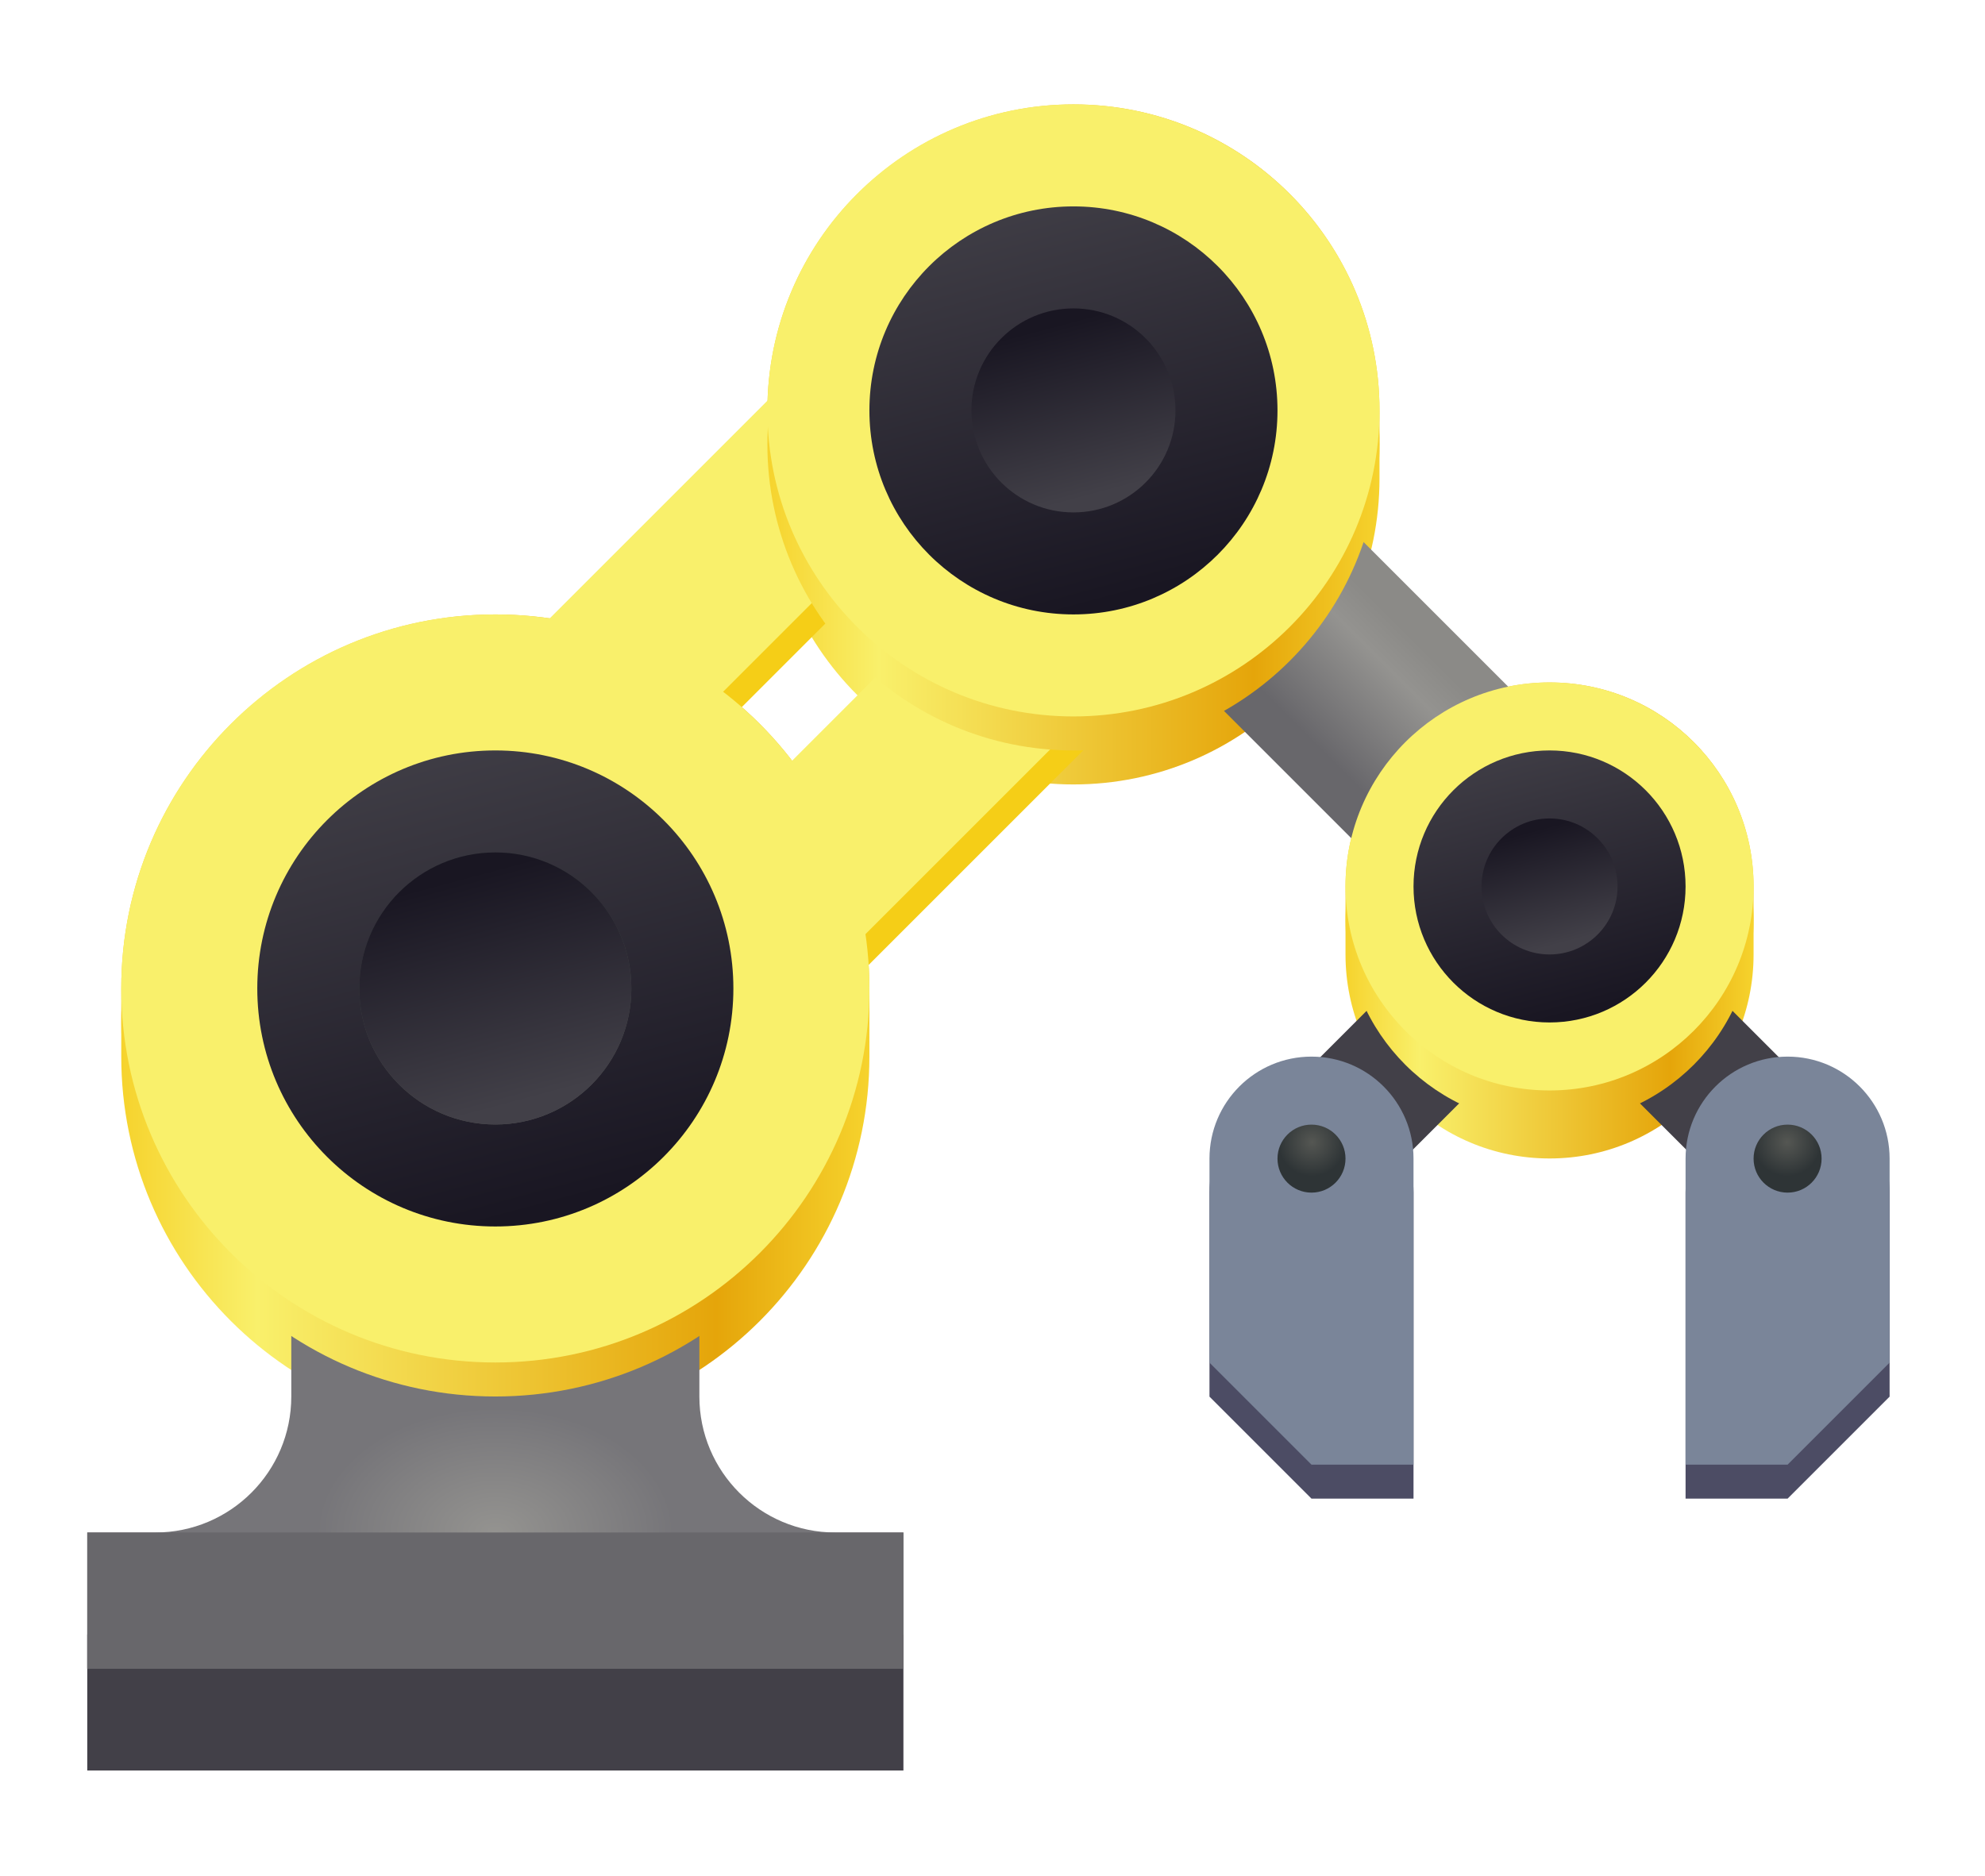 <svg width="91" height="86" viewBox="0 0 91 86" fill="none" xmlns="http://www.w3.org/2000/svg">
<g filter="url(#filter0_d_32_608)">
<path d="M81.95 46.004C84.533 46.004 86.627 48.098 86.627 50.681V60.035L81.95 64.712H77.273V50.681C77.273 48.098 79.367 46.004 81.95 46.004ZM60.124 46.004C57.541 46.004 55.447 48.098 55.447 50.681V60.035L60.124 64.712H64.801V50.681C64.801 48.098 62.707 46.004 60.124 46.004Z" fill="#4C4C64"/>
<path d="M80.391 36.643C80.391 31.477 76.203 27.289 71.037 27.289C65.871 27.289 61.683 31.477 61.683 36.643V39.761C61.683 44.927 65.871 49.115 71.037 49.115C76.203 49.115 80.391 44.927 80.391 39.761V36.643Z" fill="url(#paint0_linear_32_608)"/>
<path d="M63.242 14.817C63.242 7.068 56.96 0.786 49.211 0.786C41.462 0.786 35.18 7.068 35.18 14.817V17.935C35.18 25.684 41.462 31.966 49.211 31.966C56.96 31.966 63.242 25.684 63.242 17.935V14.817Z" fill="url(#paint1_linear_32_608)"/>
<path d="M39.857 41.32C39.857 31.849 32.179 24.171 22.708 24.171C13.237 24.171 5.559 31.849 5.559 41.32V44.438C5.559 53.91 13.237 61.587 22.708 61.587C32.179 61.587 39.857 53.91 39.857 44.438V41.32Z" fill="url(#paint2_linear_32_608)"/>
<path d="M46.361 10.408L15.181 41.588L24 50.407L55.18 19.227L46.361 10.408Z" stroke="#F5CE17" stroke-width="8"/>
<path d="M4 70.941H41.416V77.177H4V70.941Z" fill="#424048"/>
<path d="M13.354 35.084V60.028C13.354 63.472 10.562 66.264 7.118 66.264H4V72.5H41.416V66.264H38.298C34.854 66.264 32.062 63.472 32.062 60.028V35.084H13.354Z" fill="url(#paint3_radial_32_608)"/>
<path d="M4 66.264H41.416V72.5H4V66.264Z" fill="#68676B"/>
<path d="M58.565 50.674L71.037 38.202L83.509 50.674" stroke="#424048" stroke-width="6"/>
<path d="M71.037 47.556C76.203 47.556 80.391 43.368 80.391 38.202C80.391 33.036 76.203 28.848 71.037 28.848C65.871 28.848 61.683 33.036 61.683 38.202C61.683 43.368 65.871 47.556 71.037 47.556Z" fill="url(#paint4_linear_32_608)"/>
<path d="M81.95 44.445C84.533 44.445 86.627 46.539 86.627 49.122V58.476L81.95 63.153H77.273V49.122C77.273 46.539 79.367 44.445 81.95 44.445Z" fill="#7A8599"/>
<path d="M46.361 8.849L15.181 40.029L24 48.848L55.18 17.668L46.361 8.849Z" stroke="#F9F06B" stroke-width="8"/>
<path d="M22.708 60.028C32.179 60.028 39.857 52.35 39.857 42.879C39.857 33.408 32.179 25.73 22.708 25.73C13.237 25.73 5.559 33.408 5.559 42.879C5.559 52.35 13.237 60.028 22.708 60.028Z" fill="url(#paint5_linear_32_608)"/>
<path d="M22.708 58.469C32.179 58.469 39.857 50.791 39.857 41.32C39.857 31.849 32.179 24.171 22.708 24.171C13.237 24.171 5.559 31.849 5.559 41.32C5.559 50.791 13.237 58.469 22.708 58.469Z" fill="#F9F06B"/>
<path d="M74.35 39.762L49.406 14.818" stroke="url(#paint6_linear_32_608)" stroke-width="10"/>
<path d="M49.211 30.407C56.96 30.407 63.242 24.125 63.242 16.376C63.242 8.627 56.96 2.345 49.211 2.345C41.462 2.345 35.18 8.627 35.18 16.376C35.18 24.125 41.462 30.407 49.211 30.407Z" fill="url(#paint7_linear_32_608)"/>
<path d="M49.211 28.848C56.96 28.848 63.242 22.567 63.242 14.817C63.242 7.068 56.96 0.786 49.211 0.786C41.462 0.786 35.18 7.068 35.18 14.817C35.18 22.567 41.462 28.848 49.211 28.848Z" fill="#F9F06B"/>
<path d="M71.037 45.997C76.203 45.997 80.391 41.809 80.391 36.643C80.391 31.477 76.203 27.289 71.037 27.289C65.871 27.289 61.683 31.477 61.683 36.643C61.683 41.809 65.871 45.997 71.037 45.997Z" fill="#F9F06B"/>
<path d="M49.211 24.171C54.377 24.171 58.565 19.983 58.565 14.817C58.565 9.651 54.377 5.463 49.211 5.463C44.045 5.463 39.857 9.651 39.857 14.817C39.857 19.983 44.045 24.171 49.211 24.171Z" fill="url(#paint8_linear_32_608)"/>
<path d="M22.708 52.233C28.735 52.233 33.621 47.347 33.621 41.32C33.621 35.293 28.735 30.407 22.708 30.407C16.681 30.407 11.795 35.293 11.795 41.32C11.795 47.347 16.681 52.233 22.708 52.233Z" fill="url(#paint9_linear_32_608)"/>
<path d="M22.708 47.556C26.152 47.556 28.944 44.764 28.944 41.32C28.944 37.876 26.152 35.084 22.708 35.084C19.264 35.084 16.472 37.876 16.472 41.32C16.472 44.764 19.264 47.556 22.708 47.556Z" fill="url(#paint10_linear_32_608)"/>
<path d="M22.708 47.556C26.152 47.556 28.944 44.764 28.944 41.32C28.944 37.876 26.152 35.084 22.708 35.084C19.264 35.084 16.472 37.876 16.472 41.32C16.472 44.764 19.264 47.556 22.708 47.556Z" fill="url(#paint11_linear_32_608)"/>
<path d="M49.211 19.494C51.794 19.494 53.888 17.4 53.888 14.817C53.888 12.234 51.794 10.14 49.211 10.14C46.628 10.14 44.534 12.234 44.534 14.817C44.534 17.4 46.628 19.494 49.211 19.494Z" fill="url(#paint12_linear_32_608)"/>
<path d="M71.037 42.879C74.481 42.879 77.273 40.087 77.273 36.643C77.273 33.199 74.481 30.407 71.037 30.407C67.593 30.407 64.801 33.199 64.801 36.643C64.801 40.087 67.593 42.879 71.037 42.879Z" fill="url(#paint13_linear_32_608)"/>
<path d="M71.037 39.761C72.759 39.761 74.155 38.365 74.155 36.643C74.155 34.921 72.759 33.525 71.037 33.525C69.315 33.525 67.919 34.921 67.919 36.643C67.919 38.365 69.315 39.761 71.037 39.761Z" fill="url(#paint14_linear_32_608)"/>
<path d="M81.95 50.681C82.811 50.681 83.509 49.983 83.509 49.122C83.509 48.261 82.811 47.563 81.95 47.563C81.089 47.563 80.391 48.261 80.391 49.122C80.391 49.983 81.089 50.681 81.95 50.681Z" fill="url(#paint15_radial_32_608)"/>
<path d="M60.124 44.445C57.541 44.445 55.447 46.539 55.447 49.122V58.476L60.124 63.153H64.801V49.122C64.801 46.539 62.707 44.445 60.124 44.445Z" fill="#7A8599"/>
<path d="M60.124 50.681C59.263 50.681 58.565 49.983 58.565 49.122C58.565 48.261 59.263 47.563 60.124 47.563C60.985 47.563 61.683 48.261 61.683 49.122C61.683 49.983 60.985 50.681 60.124 50.681Z" fill="url(#paint16_radial_32_608)"/>
</g>
<defs>
<filter id="filter0_d_32_608" x="0" y="0.786" width="90.627" height="84.391" filterUnits="userSpaceOnUse" color-interpolation-filters="sRGB">
<feFlood flood-opacity="0" result="BackgroundImageFix"/>
<feColorMatrix in="SourceAlpha" type="matrix" values="0 0 0 0 0 0 0 0 0 0 0 0 0 0 0 0 0 0 127 0" result="hardAlpha"/>
<feOffset dy="4"/>
<feGaussianBlur stdDeviation="2"/>
<feComposite in2="hardAlpha" operator="out"/>
<feColorMatrix type="matrix" values="0 0 0 0 0 0 0 0 0 0 0 0 0 0 0 0 0 0 0.15 0"/>
<feBlend mode="normal" in2="BackgroundImageFix" result="effect1_dropShadow_32_608"/>
<feBlend mode="normal" in="SourceGraphic" in2="effect1_dropShadow_32_608" result="shape"/>
</filter>
<linearGradient id="paint0_linear_32_608" x1="61.683" y1="38.202" x2="80.391" y2="38.202" gradientUnits="userSpaceOnUse">
<stop stop-color="#F6D32D"/>
<stop offset="0.182" stop-color="#F9F06B"/>
<stop offset="0.795" stop-color="#E5A50A"/>
<stop offset="1" stop-color="#F6D32D"/>
</linearGradient>
<linearGradient id="paint1_linear_32_608" x1="35.18" y1="16.376" x2="63.242" y2="16.376" gradientUnits="userSpaceOnUse">
<stop stop-color="#F6D32D"/>
<stop offset="0.182" stop-color="#F9F06B"/>
<stop offset="0.795" stop-color="#E5A50A"/>
<stop offset="1" stop-color="#F6D32D"/>
</linearGradient>
<linearGradient id="paint2_linear_32_608" x1="5.559" y1="42.879" x2="39.857" y2="42.879" gradientUnits="userSpaceOnUse">
<stop stop-color="#F6D32D"/>
<stop offset="0.182" stop-color="#F9F06B"/>
<stop offset="0.795" stop-color="#E5A50A"/>
<stop offset="1" stop-color="#F6D32D"/>
</linearGradient>
<radialGradient id="paint3_radial_32_608" cx="0" cy="0" r="1" gradientUnits="userSpaceOnUse" gradientTransform="translate(22.708 66.264) scale(8.185 5.729)">
<stop stop-color="#949390"/>
<stop offset="1" stop-color="#767579"/>
</radialGradient>
<linearGradient id="paint4_linear_32_608" x1="61.683" y1="38.202" x2="80.391" y2="38.202" gradientUnits="userSpaceOnUse">
<stop stop-color="#F6D32D"/>
<stop offset="0.182" stop-color="#F9F06B"/>
<stop offset="0.795" stop-color="#E5A50A"/>
<stop offset="1" stop-color="#F6D32D"/>
</linearGradient>
<linearGradient id="paint5_linear_32_608" x1="5.559" y1="42.879" x2="39.857" y2="42.879" gradientUnits="userSpaceOnUse">
<stop stop-color="#F6D32D"/>
<stop offset="0.182" stop-color="#F9F06B"/>
<stop offset="0.795" stop-color="#E5A50A"/>
<stop offset="1" stop-color="#F6D32D"/>
</linearGradient>
<linearGradient id="paint6_linear_32_608" x1="59.669" y1="29.498" x2="64.328" y2="24.84" gradientUnits="userSpaceOnUse">
<stop stop-color="#68676B"/>
<stop offset="0.733" stop-color="#949390"/>
<stop offset="1" stop-color="#8B8A87"/>
</linearGradient>
<linearGradient id="paint7_linear_32_608" x1="35.18" y1="16.376" x2="63.242" y2="16.376" gradientUnits="userSpaceOnUse">
<stop stop-color="#F6D32D"/>
<stop offset="0.182" stop-color="#F9F06B"/>
<stop offset="0.795" stop-color="#E5A50A"/>
<stop offset="1" stop-color="#F6D32D"/>
</linearGradient>
<linearGradient id="paint8_linear_32_608" x1="51.505" y1="23.381" x2="46.334" y2="4.082" gradientUnits="userSpaceOnUse">
<stop stop-color="#191622"/>
<stop offset="1" stop-color="#424048"/>
</linearGradient>
<linearGradient id="paint9_linear_32_608" x1="25.385" y1="51.311" x2="19.352" y2="28.796" gradientUnits="userSpaceOnUse">
<stop stop-color="#191622"/>
<stop offset="1" stop-color="#424048"/>
</linearGradient>
<linearGradient id="paint10_linear_32_608" x1="21.326" y1="36.161" x2="24.09" y2="46.48" gradientUnits="userSpaceOnUse">
<stop stop-color="#2E3436"/>
<stop offset="1" stop-color="#555753"/>
</linearGradient>
<linearGradient id="paint11_linear_32_608" x1="21.326" y1="36.161" x2="24.09" y2="46.48" gradientUnits="userSpaceOnUse">
<stop stop-color="#191622"/>
<stop offset="1" stop-color="#424048"/>
</linearGradient>
<linearGradient id="paint12_linear_32_608" x1="48.174" y1="10.948" x2="50.248" y2="18.687" gradientUnits="userSpaceOnUse">
<stop stop-color="#191622"/>
<stop offset="1" stop-color="#424048"/>
</linearGradient>
<linearGradient id="paint13_linear_32_608" x1="72.567" y1="42.352" x2="69.119" y2="29.486" gradientUnits="userSpaceOnUse">
<stop stop-color="#191622"/>
<stop offset="1" stop-color="#424048"/>
</linearGradient>
<linearGradient id="paint14_linear_32_608" x1="70.346" y1="34.064" x2="71.728" y2="39.223" gradientUnits="userSpaceOnUse">
<stop stop-color="#191622"/>
<stop offset="1" stop-color="#424048"/>
</linearGradient>
<radialGradient id="paint15_radial_32_608" cx="0" cy="0" r="1" gradientUnits="userSpaceOnUse" gradientTransform="translate(81.926 48.367) scale(1.559)">
<stop stop-color="#555753"/>
<stop offset="1" stop-color="#2E3436"/>
</radialGradient>
<radialGradient id="paint16_radial_32_608" cx="0" cy="0" r="1" gradientUnits="userSpaceOnUse" gradientTransform="translate(60.148 48.367) rotate(180) scale(1.559)">
<stop stop-color="#555753"/>
<stop offset="1" stop-color="#2E3436"/>
</radialGradient>
</defs>
</svg>
